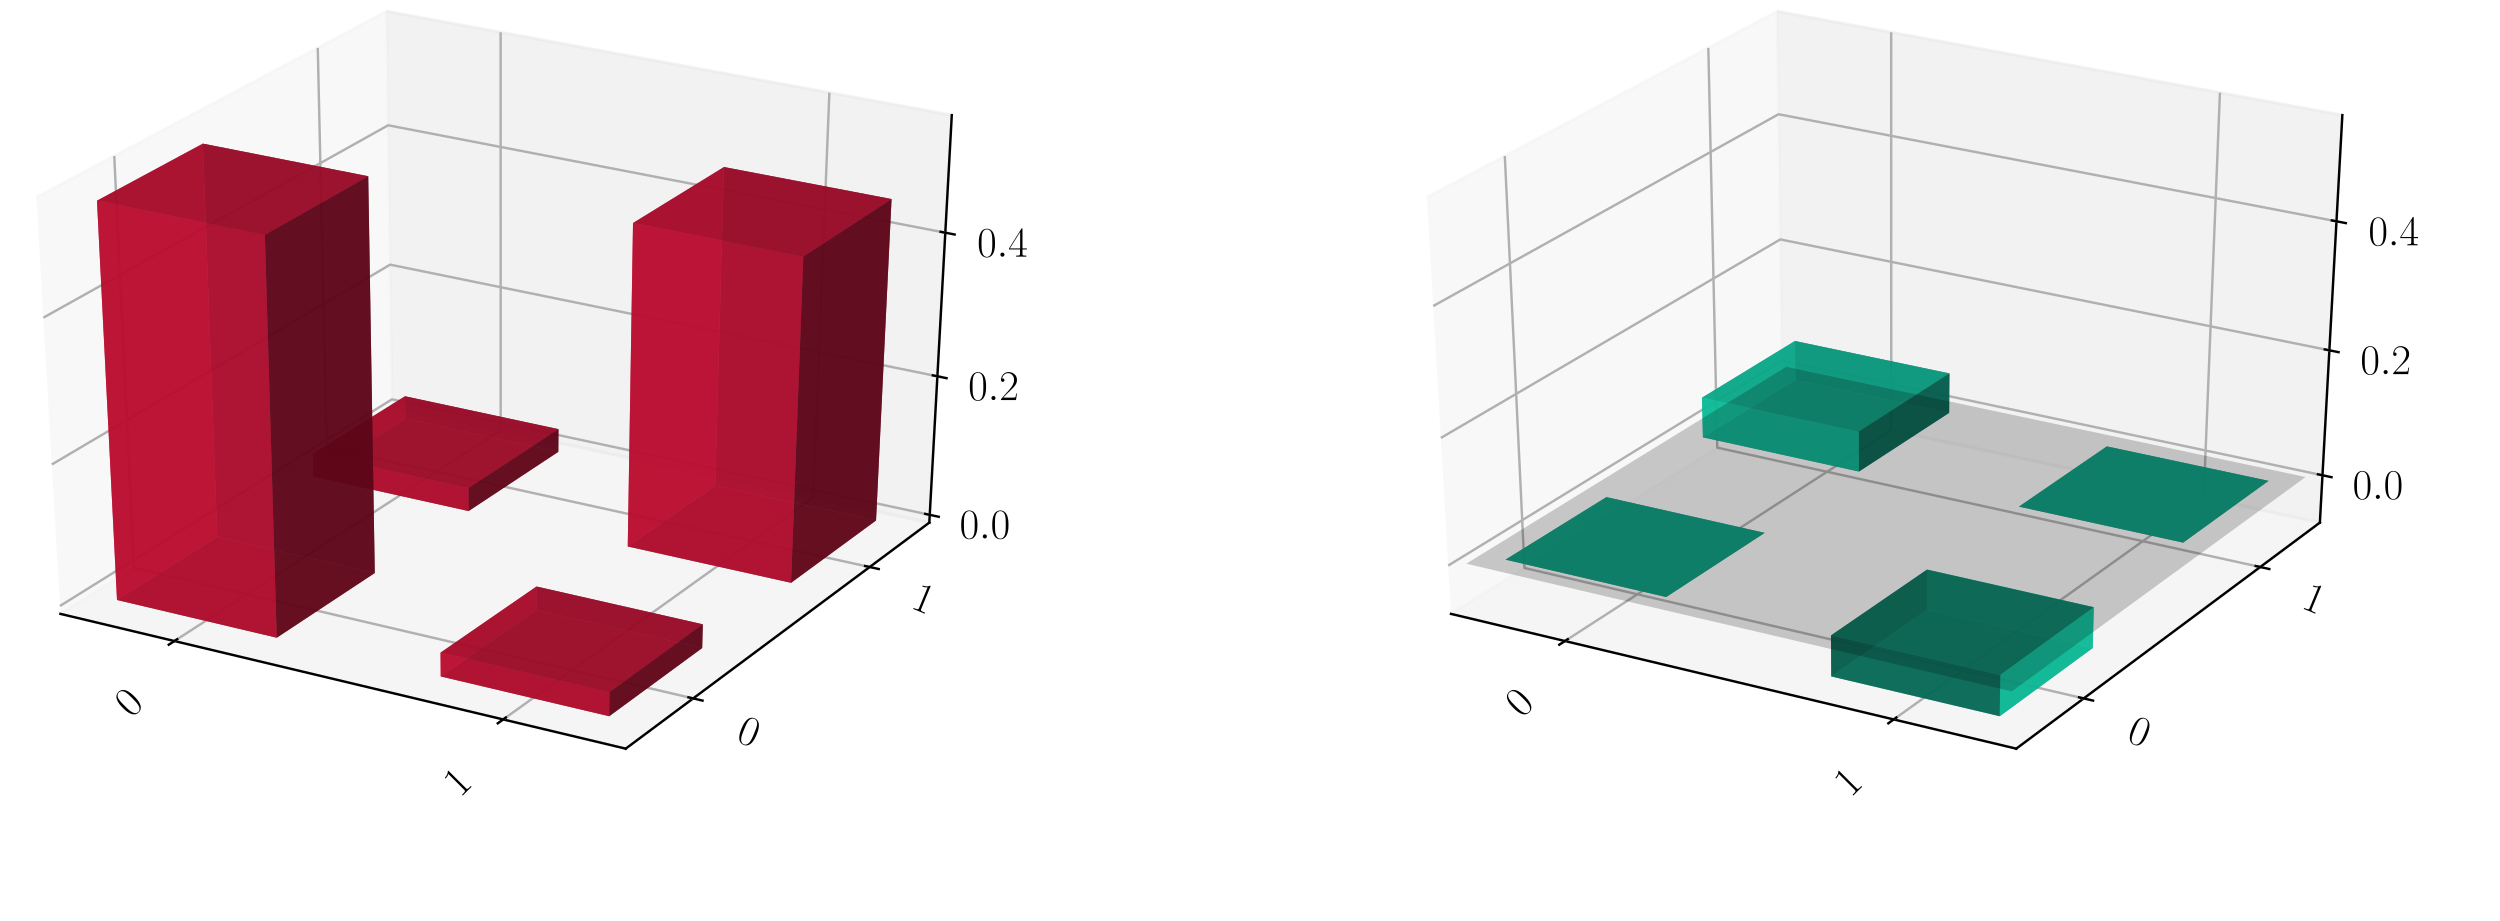 <?xml version="1.0" encoding="utf-8" standalone="no"?>
<!DOCTYPE svg PUBLIC "-//W3C//DTD SVG 1.1//EN"
  "http://www.w3.org/Graphics/SVG/1.1/DTD/svg11.dtd">
<!-- Created with matplotlib (https://matplotlib.org/) -->
<svg height="302.4pt" version="1.1" viewBox="0 0 820.8 302.4" width="820.8pt" xmlns="http://www.w3.org/2000/svg" xmlns:xlink="http://www.w3.org/1999/xlink">
 <defs>
  <style type="text/css">
*{stroke-linecap:butt;stroke-linejoin:round;}
  </style>
 </defs>
 <g id="figure_1">
  <g id="patch_1">
   <path d="M 0 302.4 
L 820.8 302.4 
L 820.8 0 
L 0 0 
z
" style="fill:#ffffff;"/>
  </g>
  <g id="patch_2">
   <path d="M -30.6 262.8 
L 349.855 262.8 
L 349.855 -14.4 
L -30.6 -14.4 
z
" style="fill:#ffffff;"/>
  </g>
  <g id="pane3d_1">
   <g id="patch_3">
    <path d="M 19.835 201.549 
L 128.723 133.585 
L 126.91 3.719 
L 11.951 64.782 
" style="fill:#f2f2f2;opacity:0.5;stroke:#f2f2f2;stroke-linejoin:miter;"/>
   </g>
  </g>
  <g id="pane3d_2">
   <g id="patch_4">
    <path d="M 128.723 133.585 
L 305.112 171.581 
L 312.492 37.799 
L 126.91 3.719 
" style="fill:#e6e6e6;opacity:0.5;stroke:#e6e6e6;stroke-linejoin:miter;"/>
   </g>
  </g>
  <g id="pane3d_3">
   <g id="patch_5">
    <path d="M 19.835 201.549 
L 205.42 245.801 
L 305.112 171.581 
L 128.723 133.585 
" style="fill:#ececec;opacity:0.5;stroke:#ececec;stroke-linejoin:miter;"/>
   </g>
  </g>
  <g id="axis3d_1">
   <g id="line2d_1">
    <path d="M 19.835 201.549 
L 205.42 245.801 
" style="fill:none;stroke:#000000;stroke-linecap:square;stroke-width:0.8;"/>
   </g>
   <g id="Line3DCollection_1">
    <path d="M 57.255 210.471 
L 164.384 141.267 
L 164.365 10.597 
" style="fill:none;stroke:#b0b0b0;stroke-width:0.8;"/>
    <path d="M 165.194 236.209 
L 266.98 163.367 
L 272.304 30.419 
" style="fill:none;stroke:#b0b0b0;stroke-width:0.8;"/>
   </g>
   <g id="xtick_1">
    <g id="line2d_2">
     <path d="M 58.178 209.875 
L 55.405 211.667 
" style="fill:none;stroke:#000000;stroke-linecap:square;stroke-width:0.8;"/>
    </g>
    <g id="text_1">
     <!-- 0 -->
     <defs>
      <path d="M 42 31.844 
C 42 37.969 41.906 48.422 37.703 56.453 
C 34 63.484 28.094 66 22.906 66 
C 18.094 66 12 63.781 8.203 56.562 
C 4.203 49.016 3.797 39.672 3.797 31.844 
C 3.797 26.109 3.906 17.375 7 9.734 
C 11.297 -0.609 19 -2 22.906 -2 
C 27.5 -2 34.5 -0.109 38.594 9.438 
C 41.594 16.375 42 24.5 42 31.844 
z
M 22.906 -0.406 
C 16.5 -0.406 12.703 5.125 11.297 12.75 
C 10.203 18.688 10.203 27.328 10.203 32.953 
C 10.203 40.688 10.203 47.109 11.5 53.234 
C 13.406 61.781 19 64.391 22.906 64.391 
C 27 64.391 32.297 61.672 34.203 53.438 
C 35.5 47.719 35.594 40.984 35.594 32.953 
C 35.594 26.422 35.594 18.375 34.406 12.453 
C 32.297 1.5 26.406 -0.406 22.906 -0.406 
z
" id="CMR17-48"/>
     </defs>
     <g transform="translate(43.116 235.943)rotate(-45)scale(0.14 -0.14)">
      <use transform="scale(0.996)" xlink:href="#CMR17-48"/>
     </g>
    </g>
   </g>
   <g id="xtick_2">
    <g id="line2d_3">
     <path d="M 166.073 235.58 
L 163.433 237.47 
" style="fill:none;stroke:#000000;stroke-linecap:square;stroke-width:0.8;"/>
    </g>
    <g id="text_2">
     <!-- 1 -->
     <defs>
      <path d="M 26.594 63.797 
C 26.594 65.891 26.5 66 25.094 66 
C 21.203 61.359 15.297 59.891 9.703 59.688 
C 9.406 59.688 8.906 59.688 8.797 59.5 
C 8.703 59.297 8.703 59.094 8.703 57 
C 11.797 57 17 57.594 21 59.984 
L 21 7.297 
C 21 3.797 20.797 2.594 12.203 2.594 
L 9.203 2.594 
L 9.203 0 
C 14 0.094 19 0.188 23.797 0.188 
C 28.594 0.188 33.594 0.094 38.406 0 
L 38.406 2.594 
L 35.406 2.594 
C 26.797 2.594 26.594 3.688 26.594 7.297 
z
" id="CMR17-49"/>
     </defs>
     <g transform="translate(151.05 262.1)rotate(-45)scale(0.14 -0.14)">
      <use transform="scale(0.996)" xlink:href="#CMR17-49"/>
     </g>
    </g>
   </g>
  </g>
  <g id="axis3d_2">
   <g id="line2d_4">
    <path d="M 305.112 171.581 
L 205.42 245.801 
" style="fill:none;stroke:#000000;stroke-linecap:square;stroke-width:0.8;"/>
   </g>
   <g id="Line3DCollection_2">
    <path d="M 37.513 51.204 
L 43.974 186.482 
L 227.578 229.304 
" style="fill:none;stroke:#b0b0b0;stroke-width:0.8;"/>
    <path d="M 104.331 15.713 
L 107.269 146.976 
L 285.522 186.165 
" style="fill:none;stroke:#b0b0b0;stroke-width:0.8;"/>
   </g>
   <g id="xtick_3">
    <g id="line2d_5">
     <path d="M 226.042 228.946 
L 230.653 230.022 
" style="fill:none;stroke:#000000;stroke-linecap:square;stroke-width:0.8;"/>
    </g>
    <g id="text_3">
     <!-- 0 -->
     <g transform="translate(241.281 243.088)rotate(-337.5)scale(0.14 -0.14)">
      <use transform="scale(0.996)" xlink:href="#CMR17-48"/>
     </g>
    </g>
   </g>
   <g id="xtick_4">
    <g id="line2d_6">
     <path d="M 284.034 185.838 
L 288.502 186.821 
" style="fill:none;stroke:#000000;stroke-linecap:square;stroke-width:0.8;"/>
    </g>
    <g id="text_4">
     <!-- 1 -->
     <g transform="translate(298.638 199.443)rotate(-337.5)scale(0.14 -0.14)">
      <use transform="scale(0.996)" xlink:href="#CMR17-49"/>
     </g>
    </g>
   </g>
  </g>
  <g id="axis3d_3">
   <g id="line2d_7">
    <path d="M 305.112 171.581 
L 312.492 37.799 
" style="fill:none;stroke:#000000;stroke-linecap:square;stroke-width:0.8;"/>
   </g>
   <g id="Line3DCollection_3">
    <path d="M 305.252 169.037 
L 128.689 131.11 
L 19.685 198.952 
" style="fill:none;stroke:#b0b0b0;stroke-width:0.8;"/>
    <path d="M 307.761 123.546 
L 128.071 86.892 
L 17.007 152.497 
" style="fill:none;stroke:#b0b0b0;stroke-width:0.8;"/>
    <path d="M 310.362 76.401 
L 127.433 41.134 
L 14.229 104.294 
" style="fill:none;stroke:#b0b0b0;stroke-width:0.8;"/>
   </g>
   <g id="xtick_5">
    <g id="line2d_8">
     <path d="M 303.779 168.72 
L 308.201 169.67 
" style="fill:none;stroke:#000000;stroke-linecap:square;stroke-width:0.8;"/>
    </g>
    <g id="text_5">
     <!-- $0.0$ -->
     <defs>
      <path d="M 18.406 4.797 
C 18.406 7.688 16 9.688 13.594 9.688 
C 10.703 9.688 8.703 7.297 8.703 4.891 
C 8.703 2 11.094 0 13.5 0 
C 16.406 0 18.406 2.391 18.406 4.797 
z
" id="CMMI12-58"/>
     </defs>
     <g transform="translate(315.055 176.782)scale(0.14 -0.14)">
      <use transform="scale(0.996)" xlink:href="#CMR17-48"/>
      <use transform="translate(45.69 0)scale(0.996)" xlink:href="#CMMI12-58"/>
      <use transform="translate(72.788 0)scale(0.996)" xlink:href="#CMR17-48"/>
     </g>
    </g>
   </g>
   <g id="xtick_6">
    <g id="line2d_9">
     <path d="M 306.261 123.24 
L 310.765 124.159 
" style="fill:none;stroke:#000000;stroke-linecap:square;stroke-width:0.8;"/>
    </g>
    <g id="text_6">
     <!-- $0.2$ -->
     <defs>
      <path d="M 41.703 15.469 
L 39.906 15.469 
C 38.906 8.391 38.094 7.188 37.703 6.594 
C 37.203 5.797 30 5.797 28.594 5.797 
L 9.406 5.797 
C 13 9.688 20 16.766 28.5 24.938 
C 34.594 30.719 41.703 37.5 41.703 47.391 
C 41.703 59.188 32.297 66 21.797 66 
C 10.797 66 4.094 56.297 4.094 47.297 
C 4.094 43.391 7 42.891 8.203 42.891 
C 9.203 42.891 12.203 43.484 12.203 46.984 
C 12.203 50.094 9.594 51 8.203 51 
C 7.594 51 7 50.891 6.594 50.688 
C 8.5 59.188 14.297 63.391 20.406 63.391 
C 29.094 63.391 34.797 56.5 34.797 47.391 
C 34.797 38.703 29.703 31.219 24 24.734 
L 4.094 2.297 
L 4.094 0 
L 39.297 0 
z
" id="CMR17-50"/>
     </defs>
     <g transform="translate(317.889 131.355)scale(0.14 -0.14)">
      <use transform="scale(0.996)" xlink:href="#CMR17-48"/>
      <use transform="translate(45.69 0)scale(0.996)" xlink:href="#CMMI12-58"/>
      <use transform="translate(72.788 0)scale(0.996)" xlink:href="#CMR17-50"/>
     </g>
    </g>
   </g>
   <g id="xtick_7">
    <g id="line2d_10">
     <path d="M 308.834 76.107 
L 313.423 76.991 
" style="fill:none;stroke:#000000;stroke-linecap:square;stroke-width:0.8;"/>
    </g>
    <g id="text_7">
     <!-- $0.4$ -->
     <defs>
      <path d="M 33.594 64.797 
C 33.594 66.891 33.5 67 31.703 67 
L 2 19.594 
L 2 17 
L 27.797 17 
L 27.797 7.188 
C 27.797 3.594 27.594 2.594 20.594 2.594 
L 18.703 2.594 
L 18.703 0 
C 21.906 0.188 27.297 0.188 30.703 0.188 
C 34.094 0.188 39.5 0.188 42.703 0 
L 42.703 2.594 
L 40.797 2.594 
C 33.797 2.594 33.594 3.594 33.594 7.188 
L 33.594 17 
L 43.797 17 
L 43.797 19.594 
L 33.594 19.594 
z
M 28.094 58.172 
L 28.094 19.594 
L 4 19.594 
z
" id="CMR17-52"/>
     </defs>
     <g transform="translate(320.826 84.28)scale(0.14 -0.14)">
      <use transform="scale(0.996)" xlink:href="#CMR17-48"/>
      <use transform="translate(45.69 0)scale(0.996)" xlink:href="#CMMI12-58"/>
      <use transform="translate(72.788 0)scale(0.996)" xlink:href="#CMR17-52"/>
     </g>
    </g>
   </g>
  </g>
  <g id="axes_1">
   <g id="Poly3DCollection_1">
    <path clip-path="url(#p5076d0b35b)" d="M 133.052 137.476 
L 132.961 130.096 
L 183.359 140.898 
L 183.306 148.338 
z
" style="fill:#5d0618;fill-opacity:0.8;"/>
    <path clip-path="url(#p5076d0b35b)" d="M 102.864 156.46 
L 102.683 148.977 
L 132.961 130.096 
L 133.052 137.476 
z
" style="fill:#ba0c2f;fill-opacity:0.8;"/>
    <path clip-path="url(#p5076d0b35b)" d="M 102.864 156.46 
L 133.052 137.476 
L 183.306 148.338 
L 153.833 167.797 
z
" style="fill:#74081d;fill-opacity:0.8;"/>
    <path clip-path="url(#p5076d0b35b)" d="M 102.683 148.977 
L 153.8 160.253 
L 183.359 140.898 
L 132.961 130.096 
z
" style="fill:#a30a29;fill-opacity:0.8;"/>
    <path clip-path="url(#p5076d0b35b)" d="M 153.833 167.797 
L 183.306 148.338 
L 183.359 140.898 
L 153.8 160.253 
z
" style="fill:#5d0618;fill-opacity:0.8;"/>
    <path clip-path="url(#p5076d0b35b)" d="M 102.864 156.46 
L 153.833 167.797 
L 153.8 160.253 
L 102.683 148.977 
z
" style="fill:#ba0c2f;fill-opacity:0.8;"/>
   </g>
   <g id="Poly3DCollection_2">
    <path clip-path="url(#p5076d0b35b)" d="M 206.101 179.423 
L 234.813 159.47 
L 287.62 170.884 
L 259.718 191.35 
z
" style="fill:#74081d;fill-opacity:0.8;"/>
    <path clip-path="url(#p5076d0b35b)" d="M 234.813 159.47 
L 237.68 54.839 
L 292.715 65.35 
L 287.62 170.884 
z
" style="fill:#5d0618;fill-opacity:0.8;"/>
    <path clip-path="url(#p5076d0b35b)" d="M 206.101 179.423 
L 207.832 73.221 
L 237.68 54.839 
L 234.813 159.47 
z
" style="fill:#ba0c2f;fill-opacity:0.8;"/>
    <path clip-path="url(#p5076d0b35b)" d="M 259.718 191.35 
L 287.62 170.884 
L 292.715 65.35 
L 263.748 84.225 
z
" style="fill:#5d0618;fill-opacity:0.8;"/>
    <path clip-path="url(#p5076d0b35b)" d="M 206.101 179.423 
L 259.718 191.35 
L 263.748 84.225 
L 207.832 73.221 
z
" style="fill:#ba0c2f;fill-opacity:0.8;"/>
    <path clip-path="url(#p5076d0b35b)" d="M 207.832 73.221 
L 263.748 84.225 
L 292.715 65.35 
L 237.68 54.839 
z
" style="fill:#a30a29;fill-opacity:0.8;"/>
   </g>
   <g id="Poly3DCollection_3">
    <path clip-path="url(#p5076d0b35b)" d="M 176.094 200.277 
L 176.128 192.563 
L 230.745 204.974 
L 230.541 212.751 
z
" style="fill:#5d0618;fill-opacity:0.8;"/>
    <path clip-path="url(#p5076d0b35b)" d="M 144.7 222.094 
L 144.637 214.27 
L 176.128 192.563 
L 176.094 200.277 
z
" style="fill:#ba0c2f;fill-opacity:0.8;"/>
    <path clip-path="url(#p5076d0b35b)" d="M 144.7 222.094 
L 176.094 200.277 
L 230.541 212.751 
L 199.997 235.155 
z
" style="fill:#74081d;fill-opacity:0.8;"/>
    <path clip-path="url(#p5076d0b35b)" d="M 144.637 214.27 
L 200.109 227.266 
L 230.745 204.974 
L 176.128 192.563 
z
" style="fill:#a30a29;fill-opacity:0.8;"/>
    <path clip-path="url(#p5076d0b35b)" d="M 199.997 235.155 
L 230.541 212.751 
L 230.745 204.974 
L 200.109 227.266 
z
" style="fill:#5d0618;fill-opacity:0.8;"/>
    <path clip-path="url(#p5076d0b35b)" d="M 144.7 222.094 
L 199.997 235.155 
L 200.109 227.266 
L 144.637 214.27 
z
" style="fill:#ba0c2f;fill-opacity:0.8;"/>
   </g>
   <g id="Poly3DCollection_4">
    <path clip-path="url(#p5076d0b35b)" d="M 38.414 196.99 
L 71.347 176.279 
L 123.047 188.124 
L 90.858 209.377 
z
" style="fill:#74081d;fill-opacity:0.8;"/>
    <path clip-path="url(#p5076d0b35b)" d="M 71.347 176.279 
L 66.597 47.153 
L 120.897 57.862 
L 123.047 188.124 
z
" style="fill:#5d0618;fill-opacity:0.8;"/>
    <path clip-path="url(#p5076d0b35b)" d="M 38.414 196.99 
L 31.837 65.887 
L 66.597 47.153 
L 71.347 176.279 
z
" style="fill:#ba0c2f;fill-opacity:0.8;"/>
    <path clip-path="url(#p5076d0b35b)" d="M 90.858 209.377 
L 123.047 188.124 
L 120.897 57.862 
L 86.958 77.112 
z
" style="fill:#5d0618;fill-opacity:0.8;"/>
    <path clip-path="url(#p5076d0b35b)" d="M 38.414 196.99 
L 90.858 209.377 
L 86.958 77.112 
L 31.837 65.887 
z
" style="fill:#ba0c2f;fill-opacity:0.8;"/>
    <path clip-path="url(#p5076d0b35b)" d="M 31.837 65.887 
L 86.958 77.112 
L 120.897 57.862 
L 66.597 47.153 
z
" style="fill:#a30a29;fill-opacity:0.8;"/>
   </g>
  </g>
  <g id="patch_6">
   <path d="M 425.945 262.8 
L 806.4 262.8 
L 806.4 -14.4 
L 425.945 -14.4 
z
" style="fill:#ffffff;"/>
  </g>
  <g id="pane3d_4">
   <g id="patch_7">
    <path d="M 476.381 201.549 
L 585.269 133.585 
L 583.456 3.719 
L 468.496 64.782 
" style="fill:#f2f2f2;opacity:0.5;stroke:#f2f2f2;stroke-linejoin:miter;"/>
   </g>
  </g>
  <g id="pane3d_5">
   <g id="patch_8">
    <path d="M 585.269 133.585 
L 761.657 171.581 
L 769.037 37.799 
L 583.456 3.719 
" style="fill:#e6e6e6;opacity:0.5;stroke:#e6e6e6;stroke-linejoin:miter;"/>
   </g>
  </g>
  <g id="pane3d_6">
   <g id="patch_9">
    <path d="M 476.381 201.549 
L 661.965 245.801 
L 761.657 171.581 
L 585.269 133.585 
" style="fill:#ececec;opacity:0.5;stroke:#ececec;stroke-linejoin:miter;"/>
   </g>
  </g>
  <g id="axis3d_4">
   <g id="line2d_11">
    <path d="M 476.381 201.549 
L 661.965 245.801 
" style="fill:none;stroke:#000000;stroke-linecap:square;stroke-width:0.8;"/>
   </g>
   <g id="Line3DCollection_4">
    <path d="M 513.8 210.471 
L 620.93 141.267 
L 620.91 10.597 
" style="fill:none;stroke:#b0b0b0;stroke-width:0.8;"/>
    <path d="M 621.74 236.209 
L 723.525 163.367 
L 728.849 30.419 
" style="fill:none;stroke:#b0b0b0;stroke-width:0.8;"/>
   </g>
   <g id="xtick_8">
    <g id="line2d_12">
     <path d="M 514.724 209.875 
L 511.95 211.667 
" style="fill:none;stroke:#000000;stroke-linecap:square;stroke-width:0.8;"/>
    </g>
    <g id="text_8">
     <!-- 0 -->
     <g transform="translate(499.662 235.943)rotate(-45)scale(0.14 -0.14)">
      <use transform="scale(0.996)" xlink:href="#CMR17-48"/>
     </g>
    </g>
   </g>
   <g id="xtick_9">
    <g id="line2d_13">
     <path d="M 622.619 235.58 
L 619.978 237.47 
" style="fill:none;stroke:#000000;stroke-linecap:square;stroke-width:0.8;"/>
    </g>
    <g id="text_9">
     <!-- 1 -->
     <g transform="translate(607.596 262.1)rotate(-45)scale(0.14 -0.14)">
      <use transform="scale(0.996)" xlink:href="#CMR17-49"/>
     </g>
    </g>
   </g>
  </g>
  <g id="axis3d_5">
   <g id="line2d_14">
    <path d="M 761.657 171.581 
L 661.965 245.801 
" style="fill:none;stroke:#000000;stroke-linecap:square;stroke-width:0.8;"/>
   </g>
   <g id="Line3DCollection_5">
    <path d="M 494.059 51.204 
L 500.519 186.482 
L 684.123 229.304 
" style="fill:none;stroke:#b0b0b0;stroke-width:0.8;"/>
    <path d="M 560.876 15.713 
L 563.814 146.976 
L 742.068 186.165 
" style="fill:none;stroke:#b0b0b0;stroke-width:0.8;"/>
   </g>
   <g id="xtick_10">
    <g id="line2d_15">
     <path d="M 682.587 228.946 
L 687.198 230.022 
" style="fill:none;stroke:#000000;stroke-linecap:square;stroke-width:0.8;"/>
    </g>
    <g id="text_10">
     <!-- 0 -->
     <g transform="translate(697.826 243.088)rotate(-337.5)scale(0.14 -0.14)">
      <use transform="scale(0.996)" xlink:href="#CMR17-48"/>
     </g>
    </g>
   </g>
   <g id="xtick_11">
    <g id="line2d_16">
     <path d="M 740.579 185.838 
L 745.047 186.821 
" style="fill:none;stroke:#000000;stroke-linecap:square;stroke-width:0.8;"/>
    </g>
    <g id="text_11">
     <!-- 1 -->
     <g transform="translate(755.184 199.443)rotate(-337.5)scale(0.14 -0.14)">
      <use transform="scale(0.996)" xlink:href="#CMR17-49"/>
     </g>
    </g>
   </g>
  </g>
  <g id="axis3d_6">
   <g id="line2d_17">
    <path d="M 761.657 171.581 
L 769.037 37.799 
" style="fill:none;stroke:#000000;stroke-linecap:square;stroke-width:0.8;"/>
   </g>
   <g id="Line3DCollection_6">
    <path d="M 762.514 156.042 
L 585.058 118.472 
L 475.466 185.687 
" style="fill:none;stroke:#b0b0b0;stroke-width:0.8;"/>
    <path d="M 764.777 115.02 
L 584.501 78.611 
L 473.051 143.784 
" style="fill:none;stroke:#b0b0b0;stroke-width:0.8;"/>
    <path d="M 767.114 72.662 
L 583.927 37.507 
L 470.554 100.469 
" style="fill:none;stroke:#b0b0b0;stroke-width:0.8;"/>
   </g>
   <g id="xtick_12">
    <g id="line2d_18">
     <path d="M 761.033 155.729 
L 765.479 156.67 
" style="fill:none;stroke:#000000;stroke-linecap:square;stroke-width:0.8;"/>
    </g>
    <g id="text_12">
     <!-- $0.0$ -->
     <g transform="translate(772.41 163.805)scale(0.14 -0.14)">
      <use transform="scale(0.996)" xlink:href="#CMR17-48"/>
      <use transform="translate(45.69 0)scale(0.996)" xlink:href="#CMMI12-58"/>
      <use transform="translate(72.788 0)scale(0.996)" xlink:href="#CMR17-48"/>
     </g>
    </g>
   </g>
   <g id="xtick_13">
    <g id="line2d_19">
     <path d="M 763.272 114.716 
L 767.791 115.629 
" style="fill:none;stroke:#000000;stroke-linecap:square;stroke-width:0.8;"/>
    </g>
    <g id="text_13">
     <!-- $0.2$ -->
     <g transform="translate(774.965 122.841)scale(0.14 -0.14)">
      <use transform="scale(0.996)" xlink:href="#CMR17-48"/>
      <use transform="translate(45.69 0)scale(0.996)" xlink:href="#CMMI12-58"/>
      <use transform="translate(72.788 0)scale(0.996)" xlink:href="#CMR17-50"/>
     </g>
    </g>
   </g>
   <g id="xtick_14">
    <g id="line2d_20">
     <path d="M 765.583 72.368 
L 770.179 73.25 
" style="fill:none;stroke:#000000;stroke-linecap:square;stroke-width:0.8;"/>
    </g>
    <g id="text_14">
     <!-- $0.4$ -->
     <g transform="translate(777.604 80.546)scale(0.14 -0.14)">
      <use transform="scale(0.996)" xlink:href="#CMR17-48"/>
      <use transform="translate(45.69 0)scale(0.996)" xlink:href="#CMMI12-58"/>
      <use transform="translate(72.788 0)scale(0.996)" xlink:href="#CMR17-52"/>
     </g>
    </g>
   </g>
  </g>
  <g id="axes_2">
   <g id="Poly3DCollection_5">
    <path clip-path="url(#pc2ff083f64)" d="M 589.441 124.777 
L 589.283 111.953 
L 640.037 122.606 
L 639.944 135.536 
z
" style="fill:#065d4c;fill-opacity:0.8;"/>
    <path clip-path="url(#pc2ff083f64)" d="M 559.098 143.582 
L 558.783 130.574 
L 589.283 111.953 
L 589.441 124.777 
z
" style="fill:#0cba97;fill-opacity:0.8;"/>
    <path clip-path="url(#pc2ff083f64)" d="M 559.098 143.582 
L 589.441 124.777 
L 639.944 135.536 
L 610.323 154.814 
z
" style="fill:#08745e;fill-opacity:0.8;"/>
    <path clip-path="url(#pc2ff083f64)" d="M 558.783 130.574 
L 610.266 141.698 
L 640.037 122.606 
L 589.283 111.953 
z
" style="fill:#0aa384;fill-opacity:0.8;"/>
    <path clip-path="url(#pc2ff083f64)" d="M 610.323 154.814 
L 639.944 135.536 
L 640.037 122.606 
L 610.266 141.698 
z
" style="fill:#065d4c;fill-opacity:0.8;"/>
    <path clip-path="url(#pc2ff083f64)" d="M 559.098 143.582 
L 610.323 154.814 
L 610.266 141.698 
L 558.783 130.574 
z
" style="fill:#0cba97;fill-opacity:0.8;"/>
   </g>
   <g id="Poly3DCollection_6">
    <path clip-path="url(#pc2ff083f64)" d="M 691.712 146.564 
L 691.712 146.564 
L 744.794 157.872 
L 744.794 157.872 
z
" style="fill:#065d4c;fill-opacity:0.8;"/>
    <path clip-path="url(#pc2ff083f64)" d="M 662.86 166.334 
L 662.86 166.334 
L 691.712 146.564 
L 691.712 146.564 
z
" style="fill:#065d4c;fill-opacity:0.8;"/>
    <path clip-path="url(#pc2ff083f64)" d="M 662.86 166.334 
L 691.712 146.564 
L 744.794 157.872 
L 716.76 178.153 
z
" style="fill:#08745e;fill-opacity:0.8;"/>
    <path clip-path="url(#pc2ff083f64)" d="M 662.86 166.334 
L 716.76 178.153 
L 744.794 157.872 
L 691.712 146.564 
z
" style="fill:#0aa384;fill-opacity:0.8;"/>
    <path clip-path="url(#pc2ff083f64)" d="M 716.76 178.153 
L 744.794 157.872 
L 744.794 157.872 
L 716.76 178.153 
z
" style="fill:#065d4c;fill-opacity:0.8;"/>
    <path clip-path="url(#pc2ff083f64)" d="M 662.86 166.334 
L 716.76 178.153 
L 716.76 178.153 
L 662.86 166.334 
z
" style="fill:#065d4c;fill-opacity:0.8;"/>
   </g>
   <g id="Poly3DCollection_7">
    <path clip-path="url(#pc2ff083f64)" d="M 527.412 163.219 
L 527.412 163.219 
L 579.375 174.956 
L 579.375 174.956 
z
" style="fill:#065d4c;fill-opacity:0.8;"/>
    <path clip-path="url(#pc2ff083f64)" d="M 494.295 183.743 
L 494.295 183.743 
L 527.412 163.219 
L 527.412 163.219 
z
" style="fill:#065d4c;fill-opacity:0.8;"/>
    <path clip-path="url(#pc2ff083f64)" d="M 494.295 183.743 
L 527.412 163.219 
L 579.375 174.956 
L 547.01 196.02 
z
" style="fill:#08745e;fill-opacity:0.8;"/>
    <path clip-path="url(#pc2ff083f64)" d="M 494.295 183.743 
L 547.01 196.02 
L 579.375 174.956 
L 527.412 163.219 
z
" style="fill:#0aa384;fill-opacity:0.8;"/>
    <path clip-path="url(#pc2ff083f64)" d="M 547.01 196.02 
L 579.375 174.956 
L 579.375 174.956 
L 547.01 196.02 
z
" style="fill:#065d4c;fill-opacity:0.8;"/>
    <path clip-path="url(#pc2ff083f64)" d="M 494.295 183.743 
L 547.01 196.02 
L 547.01 196.02 
L 494.295 183.743 
z
" style="fill:#065d4c;fill-opacity:0.8;"/>
   </g>
   <g id="Poly3DCollection_8">
    <path clip-path="url(#pc2ff083f64)" d="M 632.699 187.001 
L 632.639 200.277 
L 687.086 212.751 
L 687.438 199.366 
z
" style="fill:#0cba97;fill-opacity:0.8;"/>
    <path clip-path="url(#pc2ff083f64)" d="M 601.137 208.627 
L 601.246 222.094 
L 632.639 200.277 
L 632.699 187.001 
z
" style="fill:#065d4c;fill-opacity:0.8;"/>
    <path clip-path="url(#pc2ff083f64)" d="M 601.246 222.094 
L 656.543 235.155 
L 687.086 212.751 
L 632.639 200.277 
z
" style="fill:#0aa384;fill-opacity:0.8;"/>
    <path clip-path="url(#pc2ff083f64)" d="M 601.137 208.627 
L 632.699 187.001 
L 687.438 199.366 
L 656.736 221.577 
z
" style="fill:#08745e;fill-opacity:0.8;"/>
    <path clip-path="url(#pc2ff083f64)" d="M 656.736 221.577 
L 687.438 199.366 
L 687.086 212.751 
L 656.543 235.155 
z
" style="fill:#0cba97;fill-opacity:0.8;"/>
    <path clip-path="url(#pc2ff083f64)" d="M 601.137 208.627 
L 656.736 221.577 
L 656.543 235.155 
L 601.246 222.094 
z
" style="fill:#065d4c;fill-opacity:0.8;"/>
   </g>
   <g id="Poly3DCollection_9">
    <path clip-path="url(#pc2ff083f64)" d="M 481.392 185.075 
L 660.496 226.986 
L 756.953 156.617 
L 586.428 120.444 
z
" style="fill-opacity:0.2;"/>
   </g>
  </g>
 </g>
 <defs>
  <clipPath id="p5076d0b35b">
   <rect height="277.2" width="380.455" x="-30.6" y="-14.4"/>
  </clipPath>
  <clipPath id="pc2ff083f64">
   <rect height="277.2" width="380.455" x="425.945" y="-14.4"/>
  </clipPath>
 </defs>
</svg>
